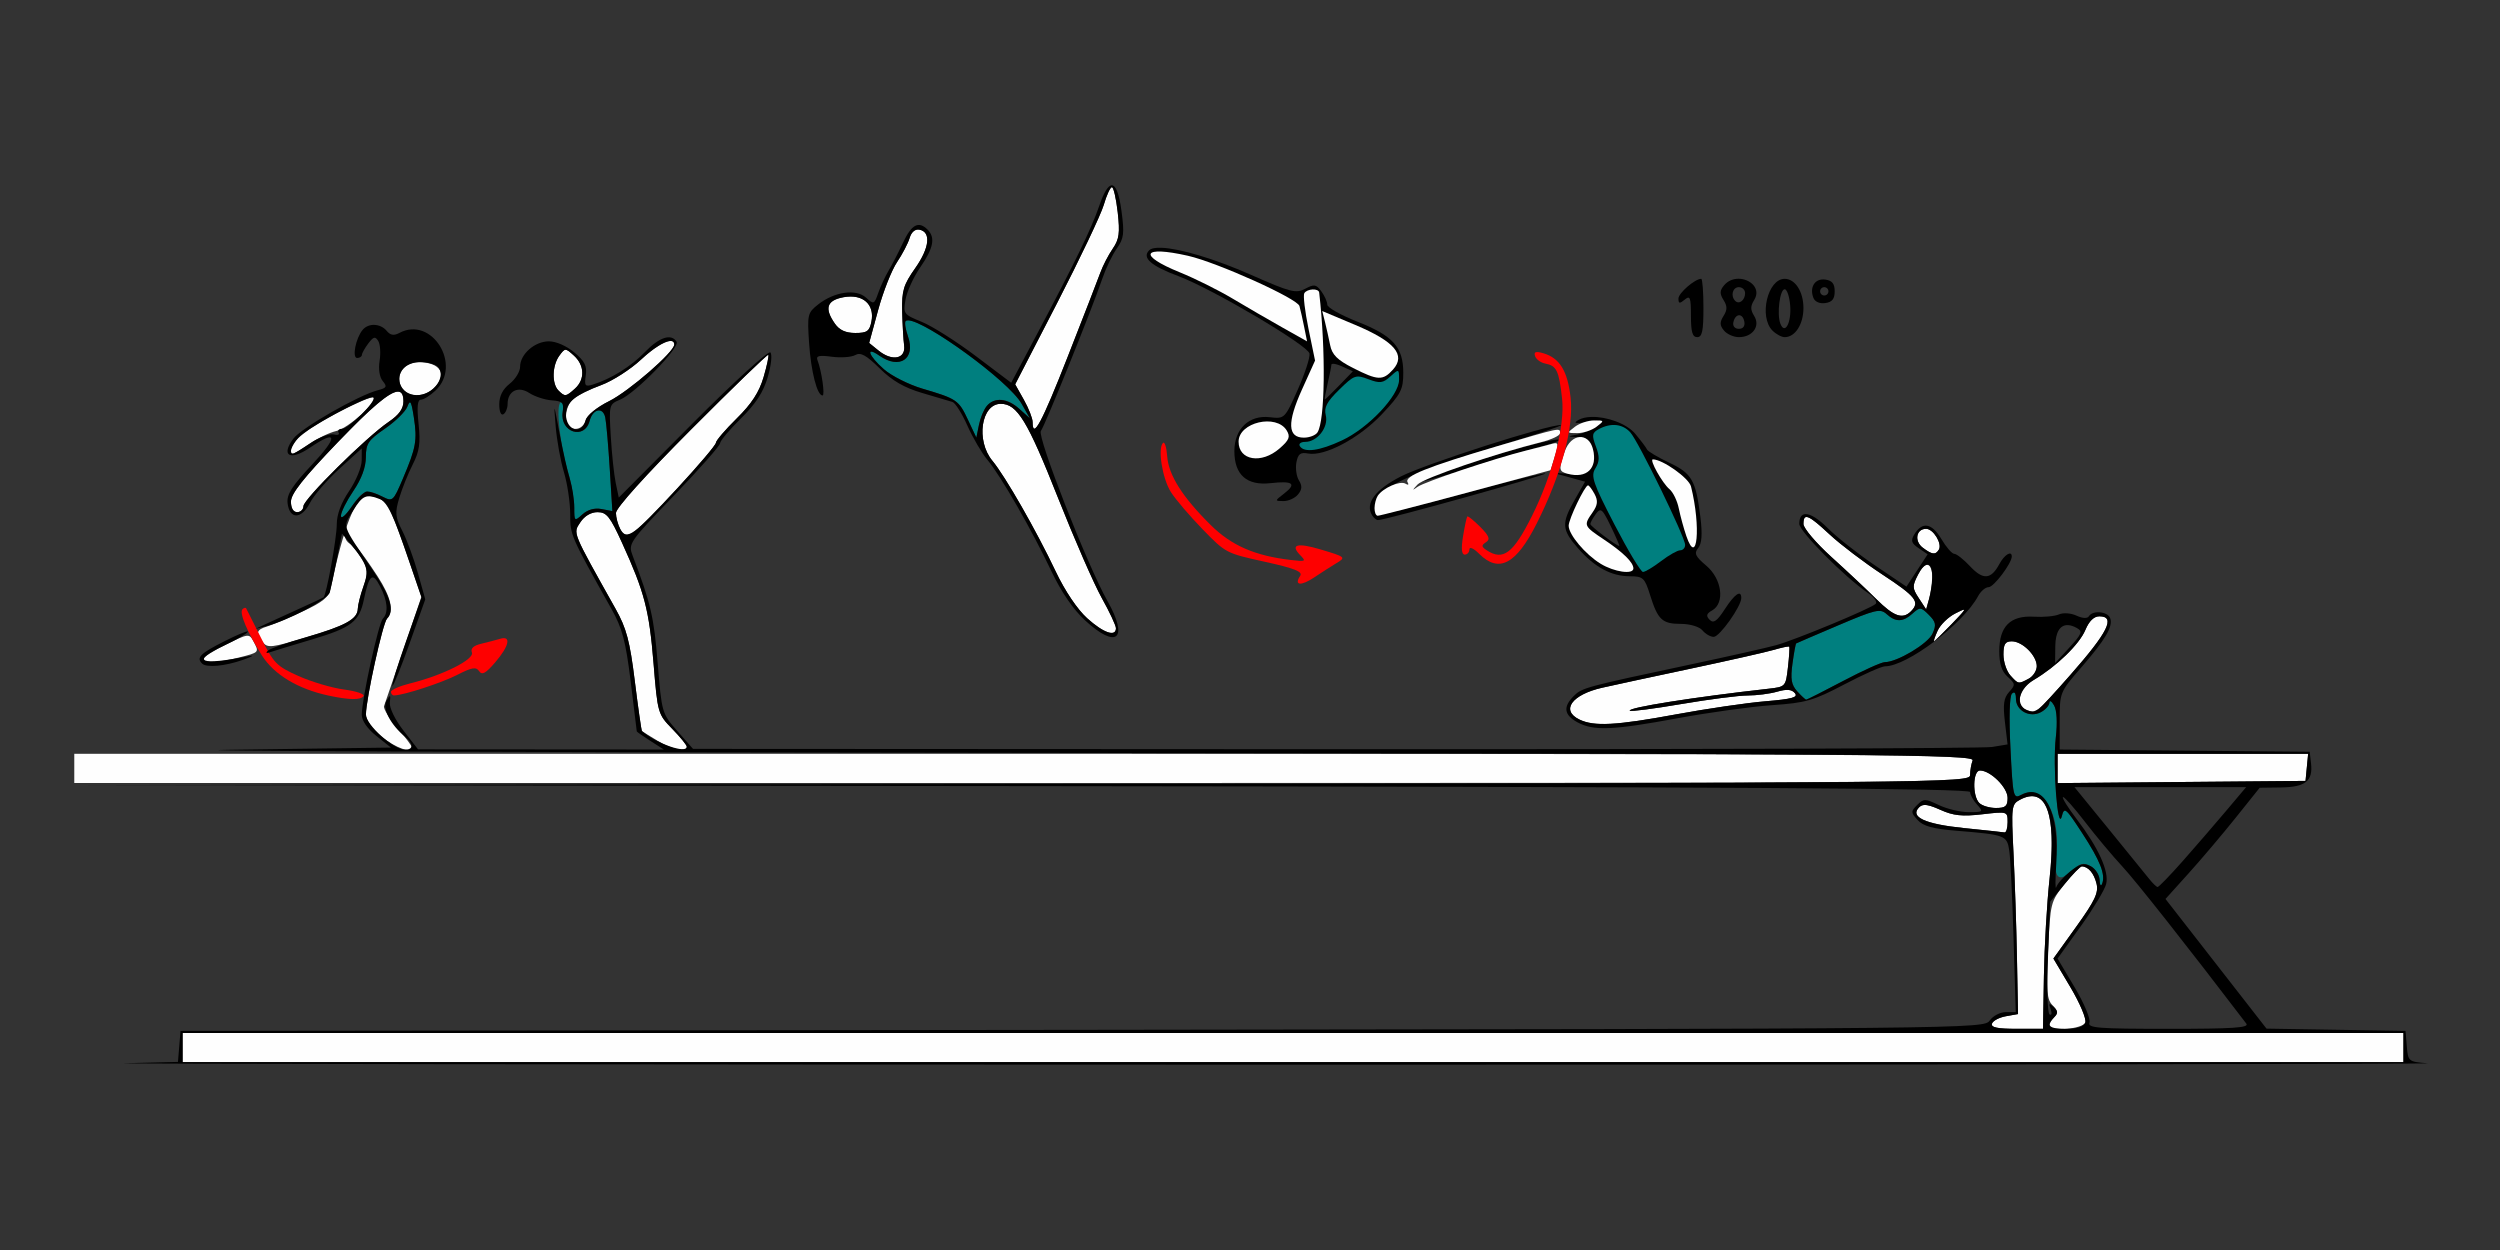 <?xml version="1.0" encoding="UTF-8" standalone="no"?>
<!-- Created with Inkscape (http://www.inkscape.org/) -->

<svg
   xmlns:dc="http://purl.org/dc/elements/1.1/"
   xmlns:cc="http://creativecommons.org/ns#"
   xmlns:rdf="http://www.w3.org/1999/02/22-rdf-syntax-ns#"
   xmlns:svg="http://www.w3.org/2000/svg"
   xmlns="http://www.w3.org/2000/svg"
   xmlns:sodipodi="http://sodipodi.sourceforge.net/DTD/sodipodi-0.dtd"
   xmlns:inkscape="http://www.inkscape.org/namespaces/inkscape"
   id="svg3486"
   version="1.1"
   inkscape:version="0.91 r13725"
   width="750"
   height="375"
   viewBox="0 0 750 375"
   sodipodi:docname="bb910805.svg">
  <rect x="0" y="0" width="750" height="375" fill="#333333" stroke="none"/>
  <defs
     id="defs3490" />
  <sodipodi:namedview
     pagecolor="#c4c4c4"
     bordercolor="#666666"
     borderopacity="1"
     objecttolerance="10"
     gridtolerance="10"
     guidetolerance="10"
     inkscape:pageopacity="0"
     inkscape:pageshadow="2"
     inkscape:window-width="1667"
     inkscape:window-height="778"
     id="namedview3488"
     showgrid="false"
     inkscape:zoom="0.84745765"
     inkscape:cx="413.50232"
     inkscape:cy="94.197138"
     inkscape:window-x="0"
     inkscape:window-y="0"
     inkscape:window-maximized="0"
     inkscape:current-layer="svg3486" />
  <g
     id="g4602"
     transform="translate(6.25,24.357)">
    <path
       style="fill:#fefefe"
       d="m 48.534,289.914 0,-4.375 333.125,0 333.125,0 0,4.375 0,4.375 -333.125,0 -333.125,0 z m 542.811,-7.188 c 0.286,-0.859 2.161,-1.856 4.167,-2.215 l 3.647,-0.653 -0.316,-16.847 c -0.174,-9.266 -0.642,-23.412 -1.041,-31.435 -0.694,-13.96 -0.611,-14.649 1.926,-16.007 7.892,-4.224 11.015,4.107 8.889,23.707 -0.784,7.226 -1.545,20.309 -1.691,29.073 l -0.266,15.935 -7.917,0.002 c -5.778,10e-4 -7.776,-0.42 -7.397,-1.56 z m 17.189,0.562 c 0,-0.55 0.679,-1.679 1.509,-2.509 1.179,-1.179 1.066,-1.952 -0.514,-3.532 -1.717,-1.717 -1.921,-4.222 -1.344,-16.554 0.667,-14.261 0.759,-14.629 4.973,-19.843 2.361,-2.922 4.678,-5.304 5.147,-5.293 1.933,0.043 3.641,2.049 4.405,5.171 0.662,2.707 -0.452,5.076 -6.063,12.897 l -6.874,9.581 5.143,8.657 c 2.837,4.775 4.819,9.502 4.42,10.541 -0.76,1.98 -10.801,2.802 -10.801,0.884 z m -25.625,-59.23 c -11.662,-1.185 -16.308,-3.337 -13.425,-6.22 1.123,-1.123 2.622,-0.947 6.391,0.753 3.887,1.753 6.527,2.034 12.541,1.336 7.597,-0.882 7.618,-0.875 7.618,2.364 0,1.786 -0.422,3.172 -0.938,3.079 -0.516,-0.093 -6,-0.683 -12.188,-1.311 z m 4.625,-7.52 c -2.112,-2.112 -1.95,-9.75 0.206,-9.75 3.154,0 8.294,5.091 8.294,8.216 0,2.49 -0.628,3.034 -3.5,3.034 -1.925,0 -4.175,-0.675 -5,-1.5 z m -571.5,-10.375 0,-4.375 285.134,0 c 259.491,0 285.065,0.178 284.375,1.977 -0.417,1.087 -0.759,3.056 -0.759,4.375 0,2.357 -4.875,2.398 -284.375,2.398 l -284.375,0 z m 595,0.019 0,-4.394 37.579,0 37.579,0 -0.392,4.062 -0.392,4.062 -37.188,0.331 -37.188,0.331 z m -502.812,-9.557 c -2.886,-2.358 -4.688,-4.907 -4.688,-6.634 0,-4.522 5.048,-27.468 6.328,-28.765 2.157,-2.186 1.204,-6.459 -2.824,-12.661 -5.149,-7.927 -9.754,-13.568 -9.754,-11.946 0,0.7 0.608,1.648 1.351,2.107 0.743,0.459 2.356,2.487 3.583,4.505 1.969,3.238 2.037,4.215 0.579,8.301 -0.909,2.547 -1.678,5.546 -1.708,6.665 -0.087,3.236 -2.939,4.835 -15.321,8.592 -10.531,3.195 -11.754,3.337 -13.171,1.522 -2.204,-2.822 -1.963,-3.731 1.25,-4.718 1.547,-0.475 6.319,-2.488 10.605,-4.474 6.2,-2.873 7.939,-4.31 8.508,-7.033 3.875,-18.539 7.593,-27.914 10.989,-27.71 5.587,0.336 6.434,1.702 13.047,21.057 l 3.168,9.27 -5.354,15.73 c -2.945,8.652 -5.576,16.315 -5.847,17.029 -0.271,0.715 1.49,3.617 3.914,6.449 2.424,2.832 4.408,5.482 4.408,5.888 0,1.959 -4.865,0.255 -9.062,-3.174 z m 82.812,1.264 c -2.406,-1.452 -4.519,-2.766 -4.696,-2.92 -0.176,-0.154 -1.139,-6.877 -2.139,-14.94 -1.505,-12.131 -2.505,-15.884 -5.797,-21.763 -13.135,-23.451 -12.769,-22.556 -10.575,-25.904 1.263,-1.927 3.196,-3.074 5.182,-3.074 2.724,0 3.756,1.291 7.369,9.22 6.741,14.792 8.124,20.093 9.437,36.155 1.222,14.962 1.298,15.225 5.604,19.635 2.401,2.459 4.365,4.869 4.365,5.355 0,1.731 -4.441,0.836 -8.75,-1.764 z m 276.562,-6.377 c -5.714,-2.756 -2.339,-7.481 6.828,-9.56 3.291,-0.746 15.265,-3.328 26.609,-5.736 11.344,-2.409 22.556,-4.943 24.917,-5.633 2.361,-0.689 4.419,-1.122 4.574,-0.962 0.155,0.16 -0.019,2.939 -0.386,6.176 -0.662,5.835 -0.712,5.889 -5.824,6.462 -22.319,2.501 -42.52,5.706 -41.622,6.604 0.295,0.295 7.276,-0.614 15.515,-2.02 8.238,-1.406 17.17,-2.556 19.848,-2.556 2.678,0 6.664,-0.515 8.858,-1.144 2.882,-0.827 4.355,-0.703 5.308,0.445 1.04,1.254 -0.822,1.768 -8.822,2.435 -5.577,0.465 -17.656,2.234 -26.84,3.93 -18.018,3.328 -24.565,3.68 -28.964,1.559 z m 133.75,-3.052 c -3.148,-1.27 -1.693,-6.348 2.534,-8.842 6.798,-4.011 13.675,-10.672 15.482,-14.998 1.114,-2.667 2.566,-4.082 4.189,-4.082 4.964,0 2.653,4.691 -8.619,17.5 -10.402,11.82 -10.305,11.746 -13.585,10.422 z m -4.494,-10.208 c -1.138,-1.257 -2.069,-4.07 -2.069,-6.25 0,-3.131 0.526,-3.964 2.5,-3.964 3.201,0 7.5,4.274 7.5,7.456 0,1.351 -1.088,3.038 -2.418,3.75 -3.133,1.677 -3.092,1.684 -5.513,-0.992 z M 54.784,173.3 c 0,-0.544 3.081,-2.501 6.846,-4.347 6.617,-3.245 6.889,-3.278 8.125,-0.968 1.818,3.398 1.848,3.364 -4.274,4.906 -6.51,1.639 -10.696,1.799 -10.696,0.409 z m 520.27,-8.479 c 0.807,-1.77 3.185,-4.085 5.286,-5.143 3.729,-1.879 3.702,-1.803 -1.122,3.219 -2.718,2.828 -5.096,5.143 -5.286,5.143 -0.189,0 0.315,-1.448 1.122,-3.219 z m -255.144,-3.691 c -2.957,-2.671 -6.686,-8.216 -9.458,-14.062 -5.788,-12.209 -15.155,-28.587 -18.98,-33.186 -5.018,-6.034 -3.392,-17.092 2.513,-17.092 4.924,0 8.026,5.094 17.176,28.207 4.881,12.33 10.787,25.847 13.124,30.038 2.337,4.191 4.25,8.269 4.25,9.062 0,2.726 -3.75,1.436 -8.624,-2.968 z m 236.749,-5.74 c -2.75,-2.737 -8.797,-8.412 -13.438,-12.611 -4.641,-4.199 -8.438,-8.671 -8.438,-9.937 0,-3.431 1.414,-2.863 7.898,3.175 3.235,3.012 10.375,8.427 15.867,12.033 10.014,6.574 11.272,8.204 8.485,10.99 -2.497,2.497 -5.13,1.57 -10.375,-3.65 z m 12.75,-0.269 c -2.011,-3.069 -2.029,-3.64 -0.227,-7.125 3.359,-6.496 5.676,-1.206 3.258,7.44 l -0.845,3.021 z m 1.156,-15.186 c -2.61,-1.977 -1.953,-5.645 1.011,-5.645 2.187,0 4.919,4.493 3.817,6.276 -1.006,1.628 -2.022,1.495 -4.828,-0.631 z m -390.728,-5.547 c -0.716,-1.339 -1.302,-3.526 -1.302,-4.861 0,-1.478 8.858,-11.313 22.647,-25.144 12.456,-12.494 22.835,-22.528 23.066,-22.297 0.231,0.231 -0.408,3.243 -1.419,6.694 -1.323,4.513 -3.587,7.995 -8.066,12.407 -3.425,3.373 -6.227,6.644 -6.227,7.267 0,1.541 -22.313,25.647 -25.139,27.16 -1.735,0.928 -2.557,0.645 -3.559,-1.226 z m -98.802,-8.272 c 0,-2.343 3.681,-7.006 14.062,-17.812 14.576,-15.174 19.687,-18.358 19.687,-12.267 0,2.227 -1.321,4.06 -4.464,6.196 -6.667,4.53 -25.536,23.196 -25.536,25.26 0,0.988 -0.844,1.797 -1.875,1.797 -1.174,0 -1.875,-1.186 -1.875,-3.174 z m 0,-15.438 c 0,-2.582 4.993,-6.575 14.219,-11.372 5.414,-2.815 10.157,-4.806 10.54,-4.424 1.279,1.279 -7.592,9.282 -11.157,10.065 -1.936,0.425 -5.532,2.139 -7.991,3.808 -4.912,3.333 -5.611,3.573 -5.611,1.923 z m 83.333,-7.222 c -1.598,-1.598 -0.817,-6.293 1.354,-8.136 1.203,-1.021 4.984,-2.89 8.402,-4.153 3.418,-1.263 8.82,-4.733 12.005,-7.712 5.234,-4.896 9.906,-6.988 9.906,-4.436 0,2.207 -13.567,13.991 -19.526,16.959 -3.738,1.862 -6.679,4.254 -7.07,5.75 -0.65,2.487 -3.381,3.417 -5.07,1.728 z m 139.167,-1.184 c 0,-1.11 -1.178,-4.113 -2.617,-6.674 l -2.617,-4.656 12.515,-24.264 c 6.883,-13.345 13.212,-26.654 14.065,-29.576 0.853,-2.922 1.951,-5.312 2.441,-5.312 0.49,0 1.274,3.388 1.742,7.528 0.707,6.246 0.452,8.109 -1.495,10.938 -1.291,1.875 -2.958,5.097 -3.704,7.16 -0.746,2.062 -5.166,13.453 -9.821,25.312 -7.767,19.786 -10.508,24.885 -10.508,19.545 z m -188.5,-9.483 c -3.342,-3.342 -0.75,-8.5 4.273,-8.5 6.726,0 8.905,3.892 4.441,7.931 -2.685,2.43 -6.597,2.686 -8.714,0.569 z m 46.25,0 c -2.031,-2.031 -1.894,-7.484 0.262,-10.432 1.729,-2.365 1.811,-2.366 4.375,-0.045 3.222,2.916 3.362,7.162 0.327,9.908 -2.729,2.47 -3.029,2.504 -4.964,0.569 z m 96.068,-11.944 -2.855,-2.312 2.711,-9.935 c 1.491,-5.464 4.03,-11.903 5.644,-14.31 1.613,-2.406 3.318,-5.673 3.79,-7.259 0.531,-1.789 1.647,-2.733 2.938,-2.487 3.555,0.677 3.04,5.448 -1.244,11.527 -3.545,5.03 -4.067,6.75 -3.927,12.947 0.089,3.931 0.351,8.553 0.582,10.272 0.54,4.02 -3.562,4.856 -7.637,1.556 z m -13.122,-8.085 c -3.236,-4.62 -2.471,-7.01 2.546,-7.951 5.767,-1.082 9.434,2.101 8.401,7.292 -0.582,2.924 -1.305,3.438 -4.842,3.438 -2.88,0 -4.757,-0.854 -6.104,-2.778 z"
       id="path3506"
       inkscape:connector-curvature="0"
       sodipodi:nodetypes="ccccccccccscsssssccccssssscsscsssssssssssssssccssssccccccccccccssssssssssssssscscssccscssssssssssssscsssssssssssssssscssssccsssssssssssssssssssssssssssscssssscsscsssscssssssssssssssssssssssscsssssssssssssssssscsssssssssssss" />
    <path
       style="fill:#007f7f"
       d="m 623.632,239.646 c -0.054,-1.523 -1.277,-3.399 -2.717,-4.17 -2.159,-1.155 -3.129,-0.921 -5.532,1.337 -4.059,3.813 -5.606,2.276 -4.777,-4.746 1.435,-12.153 -3.982,-21.439 -10.477,-17.963 -2.38,1.274 -2.498,0.766 -3.236,-13.918 -0.462,-9.189 -0.289,-15.718 0.437,-16.443 0.771,-0.771 1.203,-0.231 1.203,1.503 0,3.597 4.152,5.836 7.5,4.044 1.375,-0.736 2.517,-2.021 2.538,-2.856 0.021,-0.835 0.649,-0.468 1.395,0.817 0.838,1.442 1.041,5.129 0.53,9.639 -0.97,8.571 0.543,28.528 1.793,23.651 0.747,-2.915 1.154,-2.583 6.063,4.944 5.483,8.407 7.124,12.579 6.027,15.315 -0.357,0.889 -0.693,0.37 -0.747,-1.152 z m -90.703,-56.584 c -1.782,-1.969 -2.077,-3.68 -1.438,-8.339 0.442,-3.224 0.942,-5.948 1.111,-6.054 0.169,-0.106 5.87,-2.557 12.669,-5.448 11.196,-4.76 12.561,-5.075 14.473,-3.344 2.731,2.472 4.91,2.416 7.798,-0.197 2.193,-1.985 2.478,-1.961 4.854,0.416 2.134,2.134 2.303,3.01 1.094,5.664 -1.377,3.021 -10.618,8.529 -14.311,8.529 -0.983,0 -6.587,2.531 -12.453,5.625 -5.866,3.094 -10.865,5.625 -11.11,5.625 -0.245,0 -1.454,-1.115 -2.686,-2.477 z M 96.034,130.393 c 0,-1.087 1.677,-4.452 3.727,-7.478 2.452,-3.619 3.735,-7.084 3.75,-10.128 0.02,-4.077 0.701,-5.094 5.732,-8.555 3.14,-2.16 6.168,-5.14 6.73,-6.623 0.844,-2.228 1.179,-1.664 1.935,3.254 1.059,6.895 0.668,9.067 -3.326,18.459 -2.852,6.706 -3.029,6.862 -6.055,5.331 -4.727,-2.392 -5.88,-2.014 -9.322,3.051 -1.758,2.586 -3.17,3.784 -3.17,2.688 z m 70,-2.586 c 0,-2.404 -0.831,-7.131 -1.848,-10.506 -2.452,-8.142 -3.74,-20.001 -2.272,-20.908 0.655,-0.405 0.945,0.788 0.662,2.721 -0.91,6.199 6.512,8.732 8.074,2.756 0.944,-3.612 4.003,-4.248 4.679,-0.974 0.314,1.523 0.923,8.464 1.352,15.425 l 0.781,12.656 -3.258,-0.623 c -2.08,-0.398 -4.146,0.181 -5.714,1.6 -2.397,2.169 -2.456,2.118 -2.456,-2.147 z m 118.124,-26.193 c -2.805,-5.967 -3.308,-6.312 -13.672,-9.372 -4.083,-1.206 -9.286,-3.828 -11.562,-5.827 -4.646,-4.079 -5.647,-7.073 -1.361,-4.071 6.048,4.236 10.936,0.978 8.598,-5.731 -0.763,-2.188 -1.088,-4.278 -0.721,-4.644 2.551,-2.551 30.666,17.495 34.812,24.821 l 2.476,4.375 -3.115,-2.813 c -5.582,-5.041 -10.571,-3.089 -12.177,4.764 l -0.78,3.812 z"
       id="path3502"
       inkscape:connector-curvature="0"
       sodipodi:nodetypes="csssssssscsssssccsscsssssssssssssssssssssssssscsssssssssscsscs" />
    <path
       id="path4586"
       d="m 92.284,184.31 c -9.16,-1.972 -16.308,-6.276 -19.945,-12.01 -4.393,-6.926 -6.886,-12.846 -5.848,-13.884 0.436,-0.436 0.934,-0.559 1.106,-0.272 0.172,0.286 2.169,4.253 4.437,8.816 3.799,7.639 4.688,8.547 11.25,11.485 3.919,1.754 10.067,3.577 13.664,4.051 3.596,0.473 6.235,1.352 5.864,1.953 -0.776,1.256 -4.268,1.21 -10.527,-0.137 z"
       style="fill:#fe0000"
       inkscape:connector-curvature="0" />
    <path
       id="path4584"
       d="m 111.034,183.188 c 0,-0.606 2.672,-1.765 5.938,-2.576 9.66,-2.398 19.142,-7.161 18.352,-9.22 -0.463,-1.207 0.461,-2.07 2.823,-2.633 1.932,-0.461 4.496,-1.131 5.7,-1.488 3.349,-0.995 2.662,2.185 -1.526,7.066 -2.856,3.328 -3.972,3.941 -4.83,2.653 -0.905,-1.357 -2.157,-1.143 -6.599,1.128 -4.737,2.421 -16.076,6.111 -18.92,6.156 -0.516,0.009 -0.938,-0.481 -0.938,-1.087 z"
       style="fill:#fe0000"
       inkscape:connector-curvature="0" />
    <path
       inkscape:connector-curvature="0"
       id="path3500"
       d="m 394.53,144.683 c -1.368,0.812 -4.266,2.674 -6.439,4.136 -4.038,2.717 -6.245,2.494 -4.278,-0.432 0.832,-1.238 -1.716,-2.25 -10.597,-4.207 -11.652,-2.568 -11.718,-2.602 -18.67,-9.741 -3.838,-3.94 -8.123,-8.968 -9.524,-11.174 -2.567,-4.042 -4.024,-13.139 -2.363,-14.754 0.493,-0.479 1.055,1.332 1.249,4.024 0.407,5.647 4.617,12.288 13.095,20.658 6.199,6.12 13.232,9.185 23.949,10.438 4.544,0.531 4.697,0.453 2.845,-1.459 -3.061,-3.162 -0.885,-3.784 6.031,-1.723 7.716,2.299 7.812,2.386 4.702,4.233 z"
       style="fill:#fe0000" />
    <path
       sodipodi:nodetypes="ssccsssssssssssssssssssssssssssssssssscccssccssscccsscsssssssssssssssssssssssssssssssssssssssssssssssssssscccssccsssscscsscsssssssssscccsssssccscccscsssssssscccsssscsscssssssccsssccccssccccccscccccccssscsssssscccsccssscssssccsssssssssssssscssscccsssssssssscccccssssssssscccccccssssssssccsssssssscssssccssssssscssssscsssssscccscsssscsssscssscssssssssssssssssssssscssssssssssssssssssscccccscsssssssssssssccccsscssssssscsssccsssscssscssscsccccccsssssccssssssccssssssssssssscccsssssssscssccssscccccccccccsssssccccscscccsccccccssscccsssssccsssccccssssssccscccssssssccccccccccccc"
       style="fill:#000000"
       d="m 327.271,31.24 c -1.089,0.026 -2.359,2.079 -3.754,6.174 -2.298,6.747 -7.275,16.993 -18.965,39.031 l -7.443,14.029 -10.596,-7.992 c -5.828,-4.396 -13.131,-9.023 -16.229,-10.281 -5.453,-2.215 -5.607,-2.426 -4.881,-6.662 0.412,-2.406 2.41,-6.783 4.439,-9.725 3.964,-5.745 4.574,-8.891 2.189,-11.275 -2.69,-2.69 -4.795,-1.594 -7.326,3.812 -1.368,2.922 -3.325,6.719 -4.35,8.438 -1.025,1.719 -2.431,4.747 -3.125,6.729 -1.216,3.47 -1.35,3.522 -3.68,1.414 -2.998,-2.714 -9.469,-1.793 -14.346,2.043 -3.174,2.497 -3.303,3.039 -2.732,11.529 0.58,8.631 2.413,15.785 4.043,15.785 0.784,10e-7 -0.272,-7.341 -1.525,-10.607 -0.497,-1.295 0.488,-1.527 4.301,-1.016 2.72,0.365 5.884,0.138 7.031,-0.504 1.616,-0.904 3.269,-0.002 7.336,4.004 3.764,3.708 7.37,5.794 12.748,7.375 4.125,1.212 8.202,2.42 9.061,2.686 0.858,0.265 2.879,3.455 4.49,7.086 1.612,3.631 4.342,8.289 6.066,10.352 3.983,4.764 13.255,20.916 19.166,33.383 2.923,6.166 6.54,11.451 10.051,14.688 9.576,8.827 13.233,5.629 6.709,-5.867 -5.914,-10.42 -21.18,-49.428 -19.936,-50.938 1.145,-1.388 15.367,-36.649 18.41,-45.641 1.047,-3.094 3.01,-7.184 4.361,-9.09 2.136,-3.013 2.321,-4.483 1.414,-11.25 -0.692,-5.162 -1.695,-7.738 -2.93,-7.709 z m 0.049,0.549 c 0.49,10e-7 1.274,3.387 1.742,7.527 0.707,6.246 0.451,8.109 -1.496,10.938 -1.291,1.875 -2.957,5.098 -3.703,7.16 -0.746,2.062 -5.167,13.453 -9.822,25.312 -7.767,19.786 -10.508,24.885 -10.508,19.545 0,-1.11 -1.178,-4.113 -2.617,-6.674 l -2.617,-4.656 12.516,-24.264 c 6.883,-13.345 13.212,-26.654 14.064,-29.576 0.853,-2.922 1.952,-5.312 2.441,-5.312 z m -58.217,12.717 c 0.155,-0.006 0.313,0.006 0.475,0.037 3.555,0.677 3.041,5.448 -1.244,11.527 -3.545,5.03 -4.068,6.75 -3.928,12.947 0.089,3.931 0.351,8.553 0.582,10.271 0.54,4.02 -3.562,4.856 -7.637,1.557 l -2.855,-2.312 2.711,-9.934 c 1.491,-5.464 4.031,-11.904 5.645,-14.311 1.613,-2.406 3.318,-5.672 3.789,-7.258 0.465,-1.565 1.378,-2.485 2.463,-2.525 z m 246.246,14.76 c -1.586,-0.016 -3.215,0.572 -4.4,2 -1.292,1.556 -1.322,2.487 -0.143,4.375 1.164,1.864 1.164,2.933 0,4.797 -1.179,1.888 -1.149,2.819 0.143,4.375 0.902,1.087 2.909,1.977 4.459,1.977 4.121,10e-7 6.509,-3.297 4.602,-6.352 -1.164,-1.864 -1.164,-2.933 0,-4.797 2.112,-3.382 -1.17,-6.34 -4.66,-6.375 z m -11.234,0.023 c -1.888,10e-7 -6.832,4.285 -6.832,5.922 0,1.533 0.349,1.594 1.875,0.328 1.625,-1.349 1.875,-0.702 1.875,4.848 0,4.858 0.452,6.402 1.875,6.402 1.488,0 1.875,-1.806 1.875,-8.75 0,-4.812 -0.3,-8.75 -0.668,-8.75 z m 25.043,0 c -5.129,10e-7 -7.811,11.384 -3.66,15.535 1.08,1.08 2.727,1.965 3.66,1.965 3.142,0 5.625,-3.863 5.625,-8.75 0,-4.887 -2.483,-8.75 -5.625,-8.75 z m 11.623,0.18 c -2.718,-0.053 -4.179,2.493 -3.012,5.533 0.452,1.177 1.88,1.803 3.57,1.562 2.066,-0.293 2.818,-1.234 2.818,-3.525 0,-2.291 -0.752,-3.232 -2.818,-3.525 -0.192,-0.027 -0.377,-0.041 -0.559,-0.045 z m -25.373,2.32 c 1.031,0 1.875,0.81 1.875,1.801 0,2.088 -1.785,3.499 -2.951,2.332 -1.494,-1.494 -0.807,-4.133 1.076,-4.133 z m 25.625,0 c 0.688,0 1.25,0.562 1.25,1.25 0,0.688 -0.562,1.25 -1.25,1.25 -0.688,1e-6 -1.25,-0.562 -1.25,-1.25 0,-0.688 0.562,-1.25 1.25,-1.25 z m -11.875,0.625 c 0.688,10e-7 1.43,2.185 1.648,4.854 0.425,5.182 -1.608,8.96 -2.945,5.475 -1.1,-2.867 -0.163,-10.328 1.297,-10.328 z m -280.324,2.186 c 4.551,-0.045 7.246,2.96 6.342,7.502 -0.582,2.924 -1.305,3.438 -4.842,3.438 -2.88,1e-6 -4.756,-0.853 -6.104,-2.777 -3.236,-4.62 -2.472,-7.01 2.545,-7.951 0.721,-0.135 1.408,-0.205 2.059,-0.211 z m 266.588,5.619 c 0.689,-0.052 1.369,0.565 1.623,1.883 0.264,1.368 -0.349,2.188 -1.637,2.188 -1.201,0 -1.89,-0.809 -1.654,-1.941 0.283,-1.358 0.979,-2.077 1.668,-2.129 z m -249.219,1.527 c 5.206,0.127 30.159,18.175 34.047,25.043 l 2.477,4.375 -3.115,-2.812 c -3.601,-3.252 -7.593,-3.629 -9.834,-0.93 -0.859,1.035 -1.913,3.599 -2.342,5.695 l -0.779,3.811 -2.5,-5.314 c -2.805,-5.967 -3.308,-6.31 -13.672,-9.371 -4.083,-1.206 -9.286,-3.829 -11.562,-5.828 -4.646,-4.079 -5.645,-7.072 -1.359,-4.07 6.048,4.236 10.936,0.978 8.598,-5.73 -0.763,-2.188 -1.089,-4.278 -0.723,-4.645 0.159,-0.159 0.419,-0.231 0.766,-0.223 z m -160.098,1.359 c -1.352,-0.052 -2.689,0.444 -3.568,1.504 -2.075,2.501 -3.228,8.43 -1.639,8.43 0.762,1e-6 1.404,-0.422 1.426,-0.938 0.022,-0.516 0.887,-2.06 1.924,-3.432 1.549,-2.049 2.078,-2.18 2.973,-0.732 0.599,0.969 0.785,3.634 0.414,5.922 -0.407,2.507 -0.032,4.933 0.943,6.107 1.377,1.66 1.168,2.064 -1.402,2.723 -5.886,1.508 -22.992,11.303 -25.42,14.555 -3.84,5.144 -0.983,6.745 4.906,2.748 8.352,-5.668 8.654,-3.465 0.693,5.045 -6.051,6.468 -7.631,8.959 -7.33,11.551 0.571,4.919 4.161,4.899 6.689,-0.037 1.165,-2.275 5.145,-6.892 8.844,-10.262 l 6.725,-6.127 -0.021,3.627 c -0.013,1.994 -1.7,6.1 -3.75,9.125 -2.427,3.582 -3.729,7.071 -3.729,10.002 0,4.186 -3.092,21.236 -3.979,21.936 -0.218,0.172 -3.49,1.702 -7.271,3.402 -3.781,1.7 -8.281,3.757 -10,4.57 l -3.125,1.479 3.125,-0.785 c 6.527,-1.641 18.595,-8.035 19.156,-10.148 0.322,-1.213 1.275,-5.682 2.117,-9.932 l 1.533,-7.727 2.771,3.352 c 4.937,5.969 5.418,7.622 3.66,12.543 -0.896,2.508 -1.653,5.53 -1.684,6.717 -0.077,3.043 -4.152,5.262 -15.68,8.531 -5.5,1.56 -10.562,3.343 -11.25,3.961 -0.783,0.704 -0.55,0.885 0.625,0.486 1.031,-0.35 6.72,-2.08 12.641,-3.846 11.763,-3.508 14.121,-5.324 15.488,-11.916 1.564,-7.541 2.594,-8.394 4.854,-4.025 2.273,4.395 2.582,7.953 0.846,9.713 -1.291,1.308 -6.328,24.261 -6.328,28.834 0,1.785 1.658,4.194 4.377,6.363 l 4.375,3.49 -47.813,0.648 c -26.298,0.356 80.637,0.778 237.633,0.938 259.701,0.264 285.378,0.469 284.688,2.268 -0.417,1.087 -0.76,3.056 -0.76,4.375 0,2.356 -4.987,2.403 -284.688,2.707 L 15.408,211.158 300.096,211.477 c 216.229,0.241 284.688,0.669 284.688,1.779 0,0.804 0.931,2.491 2.068,3.748 1.968,2.175 1.849,2.285 -2.457,2.285 -2.489,0 -6.526,-0.952 -8.969,-2.117 -4.142,-1.975 -4.582,-1.978 -6.521,-0.039 -1.939,1.939 -1.93,2.244 0.131,4.521 1.67,1.846 4.552,2.634 11.793,3.227 14.53,1.189 15.011,1.372 15.709,5.98 0.337,2.229 0.912,14.037 1.275,26.24 l 0.66,22.188 -3.023,0 c -1.663,0 -3.811,1.125 -4.773,2.498 -1.738,2.481 -3.449,2.499 -272.258,2.812 l -270.51,0.314 -0.385,4.65 -0.387,4.65 -15.863,0.391 c -8.725,0.215 144.447,0.412 340.385,0.438 195.938,0.025 353.611,-0.164 350.385,-0.42 -5.764,-0.457 -5.873,-0.545 -6.25,-5.086 l -0.385,-4.623 -20.854,-0.342 -20.855,-0.342 -15.152,-19.451 -15.152,-19.449 6.953,-7.709 c 3.823,-4.239 10.182,-11.746 14.131,-16.684 l 7.18,-8.977 6.41,-0.086 c 7.304,-0.097 9.596,-1.932 8.992,-7.197 l -0.402,-3.514 -37.5,-0.332 -37.5,-0.33 0,-8.588 c 0,-8.53 0.043,-8.634 6.363,-15.918 7.421,-8.553 9.72,-12.464 8.773,-14.93 -0.77,-2.007 -5.223,-2.409 -6.357,-0.574 -0.468,0.757 -1.856,0.696 -3.744,-0.164 -1.701,-0.775 -3.982,-0.932 -5.268,-0.361 -1.247,0.554 -4.612,0.862 -7.477,0.686 -7.072,-0.436 -10.416,2.878 -10.416,10.318 0,3.851 0.73,6.092 2.51,7.703 2.341,2.118 2.372,2.424 0.451,4.547 -1.621,1.791 -1.89,3.712 -1.268,9.01 l 0.791,6.734 -4.68,0.773 c -2.574,0.425 -91.305,0.727 -197.18,0.67 l -192.5,-0.104 -4.686,-5.33 c -4.647,-5.285 -4.694,-5.452 -5.924,-20.502 -1.129,-13.822 -2.076,-17.882 -7.479,-32.059 -1.403,-3.682 -1.179,-4.01 12.387,-18.125 7.599,-7.906 13.818,-14.959 13.82,-15.672 0.003,-0.713 2.809,-4.056 6.234,-7.43 4.491,-4.424 6.741,-7.891 8.074,-12.439 1.028,-3.506 1.373,-6.783 0.777,-7.379 -0.596,-0.596 -10.93,8.832 -23.275,21.236 l -22.203,22.309 -0.914,-4.375 c -0.503,-2.406 -1.172,-8.702 -1.484,-13.99 -0.56,-9.473 -0.518,-9.635 2.781,-11.002 4.573,-1.894 18.025,-15.674 16.969,-17.383 -1.587,-2.567 -5.2,-1.388 -9.52,3.109 -4.134,4.304 -10.146,8.046 -15.656,9.746 -2.279,0.703 -2.535,0.366 -2.076,-2.758 0.413,-2.813 -0.309,-4.262 -3.436,-6.893 -2.311,-1.945 -5.477,-3.33 -7.611,-3.33 -4.27,0 -8.654,3.867 -8.654,7.633 0,1.448 -1.406,3.74 -3.125,5.092 -2.087,1.642 -3.125,3.696 -3.125,6.189 0,2.17 0.523,3.41 1.25,2.961 0.688,-0.425 1.25,-1.795 1.25,-3.045 0,-3.927 3.144,-5.535 6.51,-3.33 1.609,1.054 4.626,2.047 6.705,2.205 3.308,0.252 3.72,0.695 3.301,3.551 -0.887,6.045 6.574,8.415 8.102,2.574 0.944,-3.612 4.004,-4.247 4.68,-0.973 0.314,1.523 0.922,8.463 1.352,15.424 l 0.779,12.656 -3.258,-0.623 c -2.08,-0.398 -4.145,0.182 -5.713,1.602 -2.396,2.168 -2.457,2.117 -2.457,-2.043 0,-2.345 -0.601,-6.229 -1.336,-8.631 -0.735,-2.402 -2.129,-8.586 -3.096,-13.742 -1.745,-9.301 -1.752,-9.316 -1.135,-1.875 0.342,4.125 1.453,10.262 2.469,13.637 1.016,3.375 1.861,9 1.877,12.5 0.029,6.483 -0.017,6.376 12.344,28.467 3.291,5.881 4.289,9.639 5.801,21.828 1.005,8.098 1.826,14.83 1.826,14.961 0,0.13 1.828,1.409 4.062,2.84 l 4.062,2.602 -36.875,-0.027 -36.875,-0.025 -4.375,-5.645 c -2.513,-3.241 -4.248,-6.813 -4.078,-8.391 0.265,-2.452 0.157,-2.51 -1.01,-0.541 -1.344,2.27 1.211,7.183 5.654,10.871 2.502,2.076 2.468,3.799 -0.074,3.799 -3.442,0 -11.742,-7.444 -11.742,-10.531 0,-4.534 5.045,-27.481 6.328,-28.781 2.309,-2.34 1.088,-6.566 -4.141,-14.324 -9.721,-14.426 -9.219,-12.929 -6.051,-18.055 2.866,-4.636 3.93,-5.094 8.064,-3.469 2.383,0.937 3.721,3.838 9.289,20.143 l 3.195,9.357 -4.604,13.025 c -2.533,7.165 -4.398,13.235 -4.145,13.488 0.253,0.253 2.577,-5.481 5.164,-12.742 l 4.703,-13.201 -2.172,-7.768 c -1.194,-4.272 -3.291,-9.973 -4.66,-12.668 -2.192,-4.313 -2.307,-5.512 -0.967,-10 0.838,-2.805 2.653,-7.32 4.035,-10.035 2.021,-3.97 2.365,-6.355 1.756,-12.188 -0.537,-5.136 -0.331,-7.252 0.705,-7.252 0.805,0 2.764,-1.222 4.355,-2.717 8.151,-7.657 -1.116,-22.496 -10.809,-17.309 -1.661,0.889 -2.706,0.718 -3.82,-0.625 -0.938,-1.13 -2.305,-1.731 -3.656,-1.783 z m 88.686,4.826 c 0.787,-0.053 1.242,0.29 1.242,1.088 0,2.207 -13.567,13.99 -19.525,16.959 -3.738,1.862 -6.679,4.255 -7.07,5.75 -1.185,4.531 -5.904,3.069 -5.904,-1.828 0,-3.512 2.875,-5.884 10.59,-8.734 3.418,-1.263 8.821,-4.732 12.006,-7.711 3.599,-3.366 6.931,-5.406 8.662,-5.523 z m -31.371,2.646 c 0.557,-0.006 1.218,0.574 2.5,1.734 3.222,2.916 3.363,7.161 0.328,9.908 -2.729,2.47 -3.03,2.504 -4.965,0.568 -2.031,-2.031 -1.894,-7.483 0.262,-10.432 0.865,-1.182 1.318,-1.774 1.875,-1.779 z m 60.826,1.508 c 0.231,0.231 -0.406,3.243 -1.418,6.693 -1.323,4.513 -3.587,7.996 -8.066,12.408 -3.425,3.373 -6.229,6.642 -6.229,7.266 0,0.623 -5.149,6.718 -11.441,13.543 -13.264,14.386 -15.376,15.903 -17.256,12.391 -0.716,-1.339 -1.303,-3.524 -1.303,-4.859 0,-1.478 8.858,-11.314 22.646,-25.145 12.456,-12.494 22.835,-22.528 23.066,-22.297 z m -104.074,2.178 c 1.235,0.024 2.557,0.276 3.885,0.785 2.657,1.02 2.502,4.629 -0.309,7.172 -4.057,3.672 -10.215,1.905 -10.215,-2.932 0,-3.134 2.932,-5.099 6.639,-5.025 z M 113.154,93.125 c 1.131,0.009 1.629,1.009 1.629,2.912 0,2.227 -1.32,4.06 -4.463,6.195 -6.667,4.53 -25.537,23.195 -25.537,25.26 0,0.988 -0.844,1.797 -1.875,1.797 -1.174,0 -1.875,-1.186 -1.875,-3.174 0,-2.343 3.681,-7.006 14.062,-17.812 C 105.117,97.871 110.666,93.105 113.154,93.125 Z m -7.76,1.688 c 0.197,-0.018 0.333,0.003 0.398,0.068 1.007,1.007 -7.434,9.408 -9.453,9.408 -0.937,0 -1.389,0.509 -1.004,1.133 0.385,0.623 -0.298,0.872 -1.52,0.553 -1.221,-0.319 -4.34,0.859 -6.932,2.617 -2.591,1.759 -4.968,3.197 -5.281,3.197 -1.249,0 -0.453,-2.36 1.617,-4.793 2.357,-2.77 19.215,-11.913 22.174,-12.184 z m 11.361,1.551 c 0.371,0.053 0.678,1.426 1.15,4.5 1.059,6.895 0.668,9.067 -3.326,18.459 -2.852,6.706 -3.029,6.863 -6.055,5.332 -1.715,-0.867 -3.8,-1.586 -4.635,-1.596 -0.835,-0.01 -2.944,2.081 -4.687,4.646 -1.758,2.586 -3.17,3.784 -3.17,2.688 0,-1.087 1.679,-4.453 3.729,-7.479 2.452,-3.619 3.735,-7.083 3.75,-10.127 0.02,-4.077 0.7,-5.094 5.73,-8.555 3.14,-2.16 6.169,-5.141 6.73,-6.623 0.317,-0.836 0.561,-1.278 0.783,-1.246 z m 177.229,0.426 c 4.924,0 8.026,5.094 17.176,28.207 4.881,12.33 10.786,25.848 13.123,30.039 2.337,4.191 4.25,8.269 4.25,9.062 0,2.726 -3.749,1.435 -8.623,-2.969 -2.957,-2.671 -6.687,-8.216 -9.459,-14.062 -5.788,-12.209 -15.154,-28.587 -18.979,-33.186 -5.018,-6.034 -3.393,-17.092 2.512,-17.092 z M 173.008,129.289 c 2.724,0 3.756,1.292 7.369,9.221 6.741,14.792 8.125,20.092 9.438,36.154 1.222,14.962 1.297,15.224 5.604,19.635 2.401,2.459 4.365,4.869 4.365,5.355 0,2.25 -9.173,-0.945 -13.445,-4.684 -0.176,-0.154 -1.139,-6.877 -2.139,-14.939 -1.505,-12.131 -2.504,-15.885 -5.797,-21.764 -13.135,-23.451 -12.77,-22.556 -10.576,-25.904 1.263,-1.927 3.196,-3.074 5.182,-3.074 z m 362.355,0.588 c -1.169,0.061 -1.83,1.026 -1.83,2.918 0,2.266 13.628,15.997 20.543,20.697 1.884,1.281 2.955,2.773 2.379,3.314 -1.523,1.434 -23.935,10.74 -29.797,12.373 -2.75,0.766 -14.281,3.366 -25.625,5.779 -31.756,6.756 -32.674,7.004 -35.164,9.494 -3.257,3.257 -2.916,5.691 1.102,7.871 4.854,2.634 10.479,2.41 29.98,-1.191 9.4,-1.736 22.181,-3.509 28.4,-3.938 10.156,-0.7 12.364,-1.332 21.674,-6.217 5.701,-2.991 11.201,-5.439 12.223,-5.439 6.574,0 23.491,-12.756 27.939,-21.068 0.789,-1.474 2.213,-2.682 3.164,-2.682 1.534,0 6.932,-7.171 6.932,-9.209 0,-1.888 -2.213,-0.538 -3.715,2.268 -2.504,4.679 -4.883,4.868 -8.779,0.697 -1.93,-2.066 -4.07,-3.756 -4.758,-3.756 -0.688,0 -2.436,-2.009 -3.885,-4.465 -2.831,-4.799 -5.743,-5.285 -8.104,-1.355 -1.127,1.876 -0.885,2.644 1.307,4.135 l 2.693,1.83 -3.176,4.85 -3.176,4.852 -9.32,-6.289 c -5.126,-3.459 -11.562,-8.531 -14.301,-11.27 -2.862,-2.862 -5.205,-4.278 -6.707,-4.199 z m 0.209,0.869 c 0.984,-0.14 3.057,1.496 7.109,5.27 3.235,3.012 10.375,8.428 15.867,12.033 10.014,6.574 11.271,8.204 8.484,10.99 -2.497,2.497 -5.13,1.57 -10.375,-3.65 -2.75,-2.737 -8.797,-8.412 -13.438,-12.611 -4.641,-4.199 -8.438,-8.67 -8.438,-9.936 0,-1.287 0.199,-2.011 0.789,-2.096 z m 36.004,3.543 c 2.187,0 4.918,4.492 3.816,6.275 -1.006,1.628 -2.021,1.497 -4.828,-0.629 -2.61,-1.977 -1.953,-5.646 1.012,-5.646 z m 0.322,10.74 c 0.978,-0.103 1.612,1.27 1.51,4.021 -0.069,1.85 -0.504,4.723 -0.969,6.385 l -0.844,3.021 -2.188,-3.336 c -2.011,-3.069 -2.028,-3.64 -0.227,-7.125 0.989,-1.913 1.956,-2.887 2.717,-2.967 z m -1.998,13.225 c 0.642,0.055 1.308,0.654 2.496,1.842 2.134,2.134 2.303,3.011 1.094,5.664 -1.377,3.021 -10.617,8.529 -14.311,8.529 -0.983,0 -6.587,2.531 -12.453,5.625 -5.866,3.094 -10.867,5.625 -11.111,5.625 -0.245,0 -1.453,-1.114 -2.686,-2.477 -1.782,-1.969 -2.078,-3.681 -1.439,-8.34 0.442,-3.224 0.942,-5.947 1.111,-6.053 0.169,-0.106 5.869,-2.557 12.668,-5.447 11.196,-4.76 12.562,-5.075 14.475,-3.344 2.731,2.472 4.909,2.417 7.797,-0.197 1.097,-0.993 1.717,-1.483 2.359,-1.428 z m 12.994,0.293 c 0.479,0.005 -0.662,1.211 -3.678,4.35 -2.718,2.828 -5.096,5.143 -5.285,5.143 -0.189,0 0.316,-1.448 1.123,-3.219 0.807,-1.77 3.185,-4.084 5.285,-5.143 1.398,-0.704 2.268,-1.134 2.555,-1.131 z m 40.656,1.992 c 4.964,0 2.653,4.691 -8.619,17.5 -4.538,5.156 -8.818,9.788 -9.512,10.293 -0.694,0.505 -1.543,0.884 -1.887,0.84 -5.275,-0.671 -5.069,-6.358 0.346,-9.553 6.798,-4.011 13.675,-10.672 15.482,-14.998 1.114,-2.667 2.567,-4.082 4.189,-4.082 z m -9.41,2.635 c 0.785,0.033 1.678,0.319 2.664,0.871 1.812,1.014 1.534,1.744 -2.229,5.85 l -4.299,4.691 0.065,-5.158 c 0.053,-4.165 1.443,-6.352 3.799,-6.254 z m -546.049,1.895 c -0.411,-0.13 -3.267,1.056 -6.936,2.908 -7.342,3.706 -8.582,4.936 -6.789,6.729 1.307,1.307 6.822,0.807 12.291,-1.115 2.75,-0.967 3.594,-1.478 1.875,-1.137 -14.887,2.957 -17.843,1.68 -7.418,-3.203 3.483,-1.631 6.632,-3.45 6.998,-4.043 0.046,-0.074 0.037,-0.12 -0.021,-0.139 z m 529.191,2.971 c 3.201,0 7.5,4.275 7.5,7.457 0,1.351 -1.088,3.038 -2.418,3.75 -3.133,1.677 -3.092,1.684 -5.514,-0.992 -1.138,-1.257 -2.068,-4.07 -2.068,-6.25 0,-3.131 0.526,-3.965 2.5,-3.965 z m -66.902,1.551 c 0.076,0.002 0.125,0.013 0.145,0.033 0.155,0.16 -0.019,2.939 -0.387,6.176 -0.662,5.835 -0.712,5.89 -5.824,6.463 -22.319,2.501 -42.519,5.705 -41.621,6.604 0.295,0.295 7.275,-0.614 15.514,-2.02 8.238,-1.406 17.171,-2.557 19.85,-2.557 2.678,0 6.663,-0.515 8.857,-1.145 2.882,-0.827 4.356,-0.703 5.309,0.445 1.04,1.254 -0.823,1.768 -8.822,2.436 -5.577,0.465 -17.655,2.233 -26.84,3.93 -18.018,3.328 -24.566,3.68 -28.965,1.559 -5.714,-2.756 -2.339,-7.48 6.828,-9.559 3.291,-0.746 15.266,-3.328 26.609,-5.736 11.344,-2.409 22.557,-4.944 24.918,-5.633 2.066,-0.603 3.9,-1.011 4.43,-0.996 z m 67.463,13.818 c 0.447,-0.092 0.689,0.537 0.689,1.838 0,3.597 4.152,5.835 7.5,4.043 1.375,-0.736 2.518,-2.02 2.539,-2.855 0.021,-0.835 0.648,-0.468 1.395,0.816 0.838,1.442 1.04,5.129 0.529,9.639 -0.97,8.571 0.545,28.527 1.795,23.65 0.747,-2.915 1.154,-2.582 6.062,4.945 5.483,8.407 7.123,12.579 6.025,15.314 -0.357,0.889 -0.692,0.37 -0.746,-1.152 -0.054,-1.523 -1.241,-3.38 -2.637,-4.127 -2.055,-1.1 -3.226,-0.811 -6.156,1.518 -1.991,1.582 -3.882,3.721 -4.203,4.752 -0.321,1.031 -0.322,-2.13 -0.002,-7.025 1.013,-15.481 -3.522,-24.398 -10.506,-20.66 -2.38,1.274 -2.498,0.766 -3.236,-13.918 -0.462,-9.189 -0.288,-15.718 0.438,-16.443 0.193,-0.193 0.365,-0.303 0.514,-0.334 z m 13.189,18.381 37.58,0 37.578,0 -0.391,4.062 -0.393,4.062 -37.188,0.332 -37.188,0.33 0,-4.393 z m -23.293,5 c 3.154,0 8.293,5.093 8.293,8.217 0,2.49 -0.628,3.033 -3.5,3.033 -1.925,0 -4.175,-0.675 -5,-1.5 -2.112,-2.112 -1.95,-9.75 0.207,-9.75 z m 28.361,5 25.742,0 25.744,0 -6.062,7.188 c -3.334,3.953 -9.166,10.704 -12.963,15 -3.797,4.296 -7.186,7.791 -7.529,7.766 -0.344,-0.025 -1.469,-1.106 -2.5,-2.402 -1.031,-1.296 -6.501,-8.027 -12.154,-14.955 z m -13.025,2.715 c 5.392,-0.28 7.333,8.236 5.539,24.773 -0.784,7.226 -1.545,20.308 -1.691,29.072 l -0.266,15.936 -7.916,0.002 c -5.778,0.002 -7.776,-0.42 -7.396,-1.561 0.286,-0.859 2.16,-1.856 4.166,-2.215 l 3.646,-0.652 -0.316,-16.848 c -0.174,-9.266 -0.642,-23.412 -1.041,-31.436 -0.694,-13.96 -0.611,-14.648 1.926,-16.006 1.233,-0.66 2.351,-1.015 3.35,-1.066 z m 9.637,0.262 c 0.569,0.144 3.347,3.287 6.451,7.322 3.311,4.304 8.373,10.357 11.252,13.451 4.108,4.414 19.479,23.895 37.232,47.188 0.943,1.237 -3.904,1.562 -23.297,1.562 -21.306,0 -24.395,-0.244 -23.766,-1.883 0.399,-1.039 -1.585,-5.766 -4.422,-10.541 l -5.143,-8.658 6.895,-9.609 c 3.792,-5.286 7.25,-11.018 7.682,-12.738 0.946,-3.768 -2.303,-10.922 -8.857,-19.506 -2.545,-3.333 -4.395,-6.293 -4.111,-6.576 0.018,-0.018 0.046,-0.021 0.084,-0.012 z m -41.707,2.371 c 1.045,-0.073 2.512,0.393 4.867,1.455 3.887,1.753 6.528,2.034 12.543,1.336 7.597,-0.882 7.617,-0.875 7.617,2.363 0,1.786 -0.422,3.173 -0.938,3.08 -0.516,-0.093 -6,-0.682 -12.188,-1.311 -11.662,-1.185 -16.308,-3.338 -13.426,-6.221 0.421,-0.421 0.897,-0.659 1.523,-0.703 z m 47.299,18.422 c 1.933,0.043 3.641,2.05 4.404,5.172 0.662,2.707 -0.451,5.076 -6.062,12.896 l -6.875,9.58 5.143,8.658 c 2.837,4.775 4.821,9.502 4.422,10.541 -0.479,1.247 -2.427,1.883 -5.764,1.883 -5.205,0 -6.127,-0.912 -3.539,-3.5 1.167,-1.167 1.126,-1.847 -0.184,-3.062 -1.377,-1.277 -1.538,-1.152 -0.889,0.689 0.437,1.239 0.284,1.938 -0.34,1.553 -0.641,-0.396 -0.844,-7.895 -0.469,-17.252 l 0.664,-16.553 4.316,-5.312 c 2.375,-2.922 4.702,-5.303 5.172,-5.293 z m -569.771,49.98 333.125,0 333.125,0 0,4.375 0,4.375 -333.125,0 -333.125,0 0,-4.375 z"
       id="path3498"
       inkscape:connector-curvature="0" />
    <path
       inkscape:connector-curvature="0"
       id="path4424"
       d="m 342.206,49.974 c 5.488,0.212 15.834,3.254 26.827,8.112 11.848,5.236 13.521,5.665 16.278,4.185 2.689,-1.444 3.296,-1.345 4.847,0.783 0.975,1.338 1.773,3.131 1.773,3.984 0,0.853 4.033,3.138 8.962,5.078 10.764,4.236 13.841,7.655 13.841,15.373 0,5.012 -0.695,6.36 -6.396,12.406 -6.814,7.227 -17.204,12.755 -22.179,11.801 -2.272,-0.436 -3.006,0.123 -3.489,2.657 -0.336,1.765 0.008,4.203 0.764,5.418 1.021,1.639 0.948,2.728 -0.286,4.219 -0.914,1.105 -2.876,1.996 -4.358,1.98 -2.671,-0.028 -2.67,-0.048 0.212,-2.272 3.833,-2.958 2.642,-3.865 -4.075,-3.106 -7.144,0.808 -10.868,-2.488 -10.868,-9.62 0,-6.671 4.418,-10.892 10.638,-10.164 4.423,0.518 4.491,0.453 8.376,-8.264 2.154,-4.833 3.741,-9.709 3.525,-10.835 C 386.122,79.233 357.442,62.293 347.294,58.496 c -8.277,-3.097 -11.026,-5.52 -8.799,-7.754 0.594,-0.596 1.882,-0.839 3.711,-0.768 z m 51.528,34.803 c -0.351,-0.011 -0.561,0.074 -0.567,0.264 -0.017,0.509 -0.525,3.072 -1.132,5.693 -0.607,2.621 -0.991,4.765 -0.853,4.765 0.138,0 2.091,-1.902 4.337,-4.227 l 4.083,-4.227 -3.203,-1.464 c -1.101,-0.503 -2.081,-0.787 -2.666,-0.804 z"
       style="fill:#000000" />
    <path
       id="path4511"
       d="m 377.608,110.191 c 2.922,-2.549 3.306,-3.509 2.16,-5.401 -3.094,-5.104 -14.441,-2.464 -14.441,3.361 0,5.636 6.853,6.774 12.281,2.04 z"
       style="fill:#fefefe"
       inkscape:connector-curvature="0" />
    <path
       id="path4503"
       d="m 389,105.348 c 2.269,-3.536 2.521,-24.381 0.506,-41.937 -0.154,-1.34 -3.614,-1.191 -4.466,0.193 -0.388,0.63 0.179,5.436 1.26,10.68 l 1.966,9.534 -3.928,8.691 c -4.49,9.934 -4.311,14.427 0.575,14.427 1.688,0 3.527,-0.715 4.088,-1.589 z"
       style="fill:#fefefe"
       inkscape:connector-curvature="0" />
    <path
       id="path4499"
       d="m 411.645,86.517 c 3.94,-4.367 0.534,-8.407 -11.283,-13.38 l -9.938,-4.183 0.814,3.254 c 0.448,1.79 1.149,4.933 1.558,6.984 0.571,2.866 2.162,4.451 6.864,6.841 7.454,3.789 8.947,3.849 11.984,0.483 z"
       style="fill:#fefefe"
       inkscape:connector-curvature="0" />
    <path
       id="path4493"
       d="m 385.007,73.751 c -0.477,-2.367 -1.115,-5.201 -1.418,-6.298 -0.621,-2.247 -24.703,-13.099 -33.464,-15.08 -13.757,-3.111 -15.157,-0.205 -2.398,4.979 4.522,1.837 11.614,5.368 15.761,7.847 4.147,2.478 10.88,6.385 14.963,8.681 l 7.423,4.175 -0.867,-4.303 z"
       style="fill:#fefefe"
       inkscape:connector-curvature="0" />
    <path
       id="path4553"
       d="m 396.365,107.752 c 7.951,-3.731 17.103,-13.438 17.103,-18.14 0,-3.35 -0.04,-3.366 -2.597,-1.045 -2.24,2.034 -3.148,2.149 -6.605,0.84 -3.785,-1.433 -4.274,-1.257 -8.772,3.149 -3.71,3.634 -4.598,5.331 -4.013,7.668 0.889,3.554 -2.525,7.983 -6.155,7.983 -1.327,0 -2.06,0.572 -1.629,1.271 1.277,2.073 5.92,1.44 12.669,-1.726 z"
       style="fill:#007f7f"
       inkscape:connector-curvature="0" />
    <path
       inkscape:connector-curvature="0"
       id="path4202"
       d="m 471.151,100.722 c -1.513,0.045 -2.863,0.337 -3.868,0.917 -1.713,0.988 -0.987,1.132 2.893,0.582 4.848,-0.688 5.012,-0.609 2.553,1.228 -1.444,1.079 -4.067,2.232 -5.827,2.562 -3.123,0.586 -3.115,0.606 0.335,0.778 2.677,0.134 3.745,1.013 4.398,3.624 1.3,5.194 -0.96,7.633 -6.815,7.353 l -5.001,-0.24 4.724,1.312 4.724,1.31 -3.092,5.42 c -4.044,7.095 -3.921,8.963 0.956,14.534 5.018,5.733 10,8.421 15.611,8.421 3.903,0 4.431,0.486 5.996,5.513 2.348,7.546 3.644,8.772 9.273,8.772 2.742,0 5.564,0.849 6.473,1.948 0.886,1.071 2.407,1.948 3.379,1.948 1.769,0 8.272,-9.168 8.272,-11.662 0,-2.583 -1.981,-1.232 -4.964,3.386 -2.312,3.578 -3.378,4.32 -4.532,3.15 -1.15,-1.166 -0.971,-1.833 0.757,-2.811 3.895,-2.204 2.95,-9.437 -1.751,-13.405 -3.295,-2.781 -3.734,-3.736 -2.439,-5.302 1.095,-1.323 1.296,-4.177 0.657,-9.301 -1.38,-11.076 -2.54,-13.096 -9.381,-16.328 -3.4,-1.606 -6.383,-3.382 -6.629,-3.944 -0.246,-0.562 -1.844,-2.685 -3.55,-4.72 -2.602,-3.102 -8.613,-5.18 -13.152,-5.046 z m -9.107,2.437 c -3.703,-0.198 -40.454,11.58 -47.906,15.353 -7.845,3.973 -10.958,8.157 -8.741,11.755 l 0.002,0 c 0.465,0.755 1.248,1.387 1.741,1.405 1.977,0.073 50.691,-13.499 50.204,-13.987 -0.288,-0.289 -11.663,2.52 -25.28,6.242 -13.616,3.722 -25.102,6.423 -25.522,6.002 -0.42,-0.421 -0.423,-2.122 -0.009,-3.779 1.081,-4.32 11.91,-9.27 36.453,-16.663 11.393,-3.432 19.969,-6.28 19.057,-6.329 z m -1.165,4.346 c -5.149,0.295 -38.746,10.413 -41.037,12.517 -0.625,0.574 6.074,-1.244 14.888,-4.039 8.814,-2.795 18.56,-5.714 21.658,-6.486 3.098,-0.772 5.404,-1.632 5.124,-1.913 -0.073,-0.073 -0.29,-0.098 -0.633,-0.078 z m 12.997,21.226 c 0.722,0.078 1.505,1.467 3.113,4.789 1.575,3.252 2.717,5.913 2.538,5.913 -0.828,0 -8.661,-5.929 -8.681,-6.571 -0.012,-0.399 0.72,-1.745 1.628,-2.99 0.557,-0.763 0.968,-1.188 1.401,-1.142 z"
       style="fill:#000000" />
    <path
       id="path4281"
       d="m 473.944,144.769 c -4.611,-2.82 -9.595,-8.746 -9.595,-11.407 0,-1.972 4.861,-12.111 5.807,-12.111 0.317,0 1.204,1.179 1.973,2.62 1.069,2.004 0.928,3.293 -0.602,5.484 -2.753,3.942 -2.702,4.06 3.503,8.21 5.71,3.819 8.739,6.803 8.739,8.61 0,1.907 -5.756,1.083 -9.825,-1.405 z"
       style="fill:#fefefe"
       inkscape:connector-curvature="0" />
    <path
       id="path4279"
       d="m 499.646,136.441 c -0.783,-2.283 -1.8,-6.011 -2.26,-8.283 -0.46,-2.272 -1.712,-4.859 -2.781,-5.75 -2.156,-1.795 -6.146,-8.951 -4.992,-8.951 2.914,0 10.808,5.603 11.437,8.119 3.035,12.128 1.873,24.422 -1.404,14.864 z"
       style="fill:#fefefe"
       inkscape:connector-curvature="0" />
    <path
       id="path4275"
       d="m 406.11,128.069 c 0.01,-1.25 0.448,-2.916 0.971,-3.702 1.563,-2.348 6.723,-4.602 8.299,-3.625 0.828,0.513 1.114,0.335 0.656,-0.408 -1.117,-1.812 5.746,-4.586 26.545,-10.732 19.734,-5.83 19.179,-5.715 19.179,-3.986 0,0.687 -2.476,1.868 -5.502,2.625 -13.948,3.488 -35.467,10.848 -37.221,12.731 -1.726,1.853 -1.726,1.931 0,0.706 2.127,-1.51 23.094,-8.521 32.366,-10.824 3.204,-0.796 6.798,-1.728 7.987,-2.073 1.884,-0.546 1.993,-0.078 0.85,3.649 l -1.311,4.275 -25.449,6.844 c -13.997,3.764 -25.886,6.832 -26.42,6.818 -0.534,-0.014 -0.962,-1.049 -0.951,-2.299 z"
       style="fill:#fefefe"
       inkscape:connector-curvature="0" />
    <path
       id="path4269"
       d="m 464.026,117.772 c -2.658,-0.713 -2.731,-1.289 -0.844,-6.717 1.883,-5.419 7.159,-5.82 8.455,-0.642 1.432,5.724 -1.854,8.902 -7.61,7.359 z"
       style="fill:#fefefe"
       inkscape:connector-curvature="0" />
    <path
       id="path3386"
       d="m 466.215,103.677 c 1.382,-1.049 3.97,-1.907 5.75,-1.907 3.124,0 3.149,0.066 0.724,1.907 -1.382,1.049 -3.97,1.907 -5.75,1.907 -3.124,0 -3.149,-0.066 -0.724,-1.907 z"
       style="fill:#fefefe"
       inkscape:connector-curvature="0" />
    <path
       id="path4325"
       d="m 478.091,133.001 c -6.457,-12.465 -7.165,-14.549 -5.729,-16.855 1.265,-2.032 1.301,-3.528 0.157,-6.568 -1.282,-3.408 -1.16,-4.109 0.915,-5.222 3.595,-1.93 7.1,-1.557 9.407,1 2.448,2.713 16.434,31.408 16.452,33.752 0.007,0.893 -0.661,1.623 -1.484,1.623 -0.823,0 -3.406,1.461 -5.74,3.247 -2.334,1.786 -4.776,3.247 -5.427,3.247 -0.651,0 -4.499,-6.401 -8.551,-14.224 z"
       style="fill:#007f7f"
       inkscape:connector-curvature="0" />
    <path
       id="path3380"
       d="m 437.449,141.742 c -1.582,-1.587 -2.877,-2.172 -2.877,-1.299 0,0.873 -0.634,1.587 -1.408,1.587 -0.936,0 -1.104,-1.85 -0.499,-5.519 0.5,-3.036 1.072,-5.701 1.271,-5.923 0.199,-0.222 1.933,1.172 3.852,3.098 2.729,2.737 3.112,3.746 1.756,4.624 -1.425,0.922 -1.388,1.351 0.207,2.402 4.943,3.255 7.965,0.969 13.582,-10.27 6.197,-12.401 9.951,-27.047 9.036,-35.249 -0.934,-8.369 -1.636,-9.83 -5.032,-10.479 -1.365,-0.261 -2.745,-1.267 -3.066,-2.235 -0.432,-1.301 0.215,-1.526 2.482,-0.861 4.907,1.438 7.28,5.303 8.176,13.319 1.003,8.974 -2.781,23.048 -10.135,37.697 -6.191,12.332 -11.402,15.069 -17.344,9.108 z"
       style="fill:#fe0000"
       inkscape:connector-curvature="0" />
  </g>
</svg>
